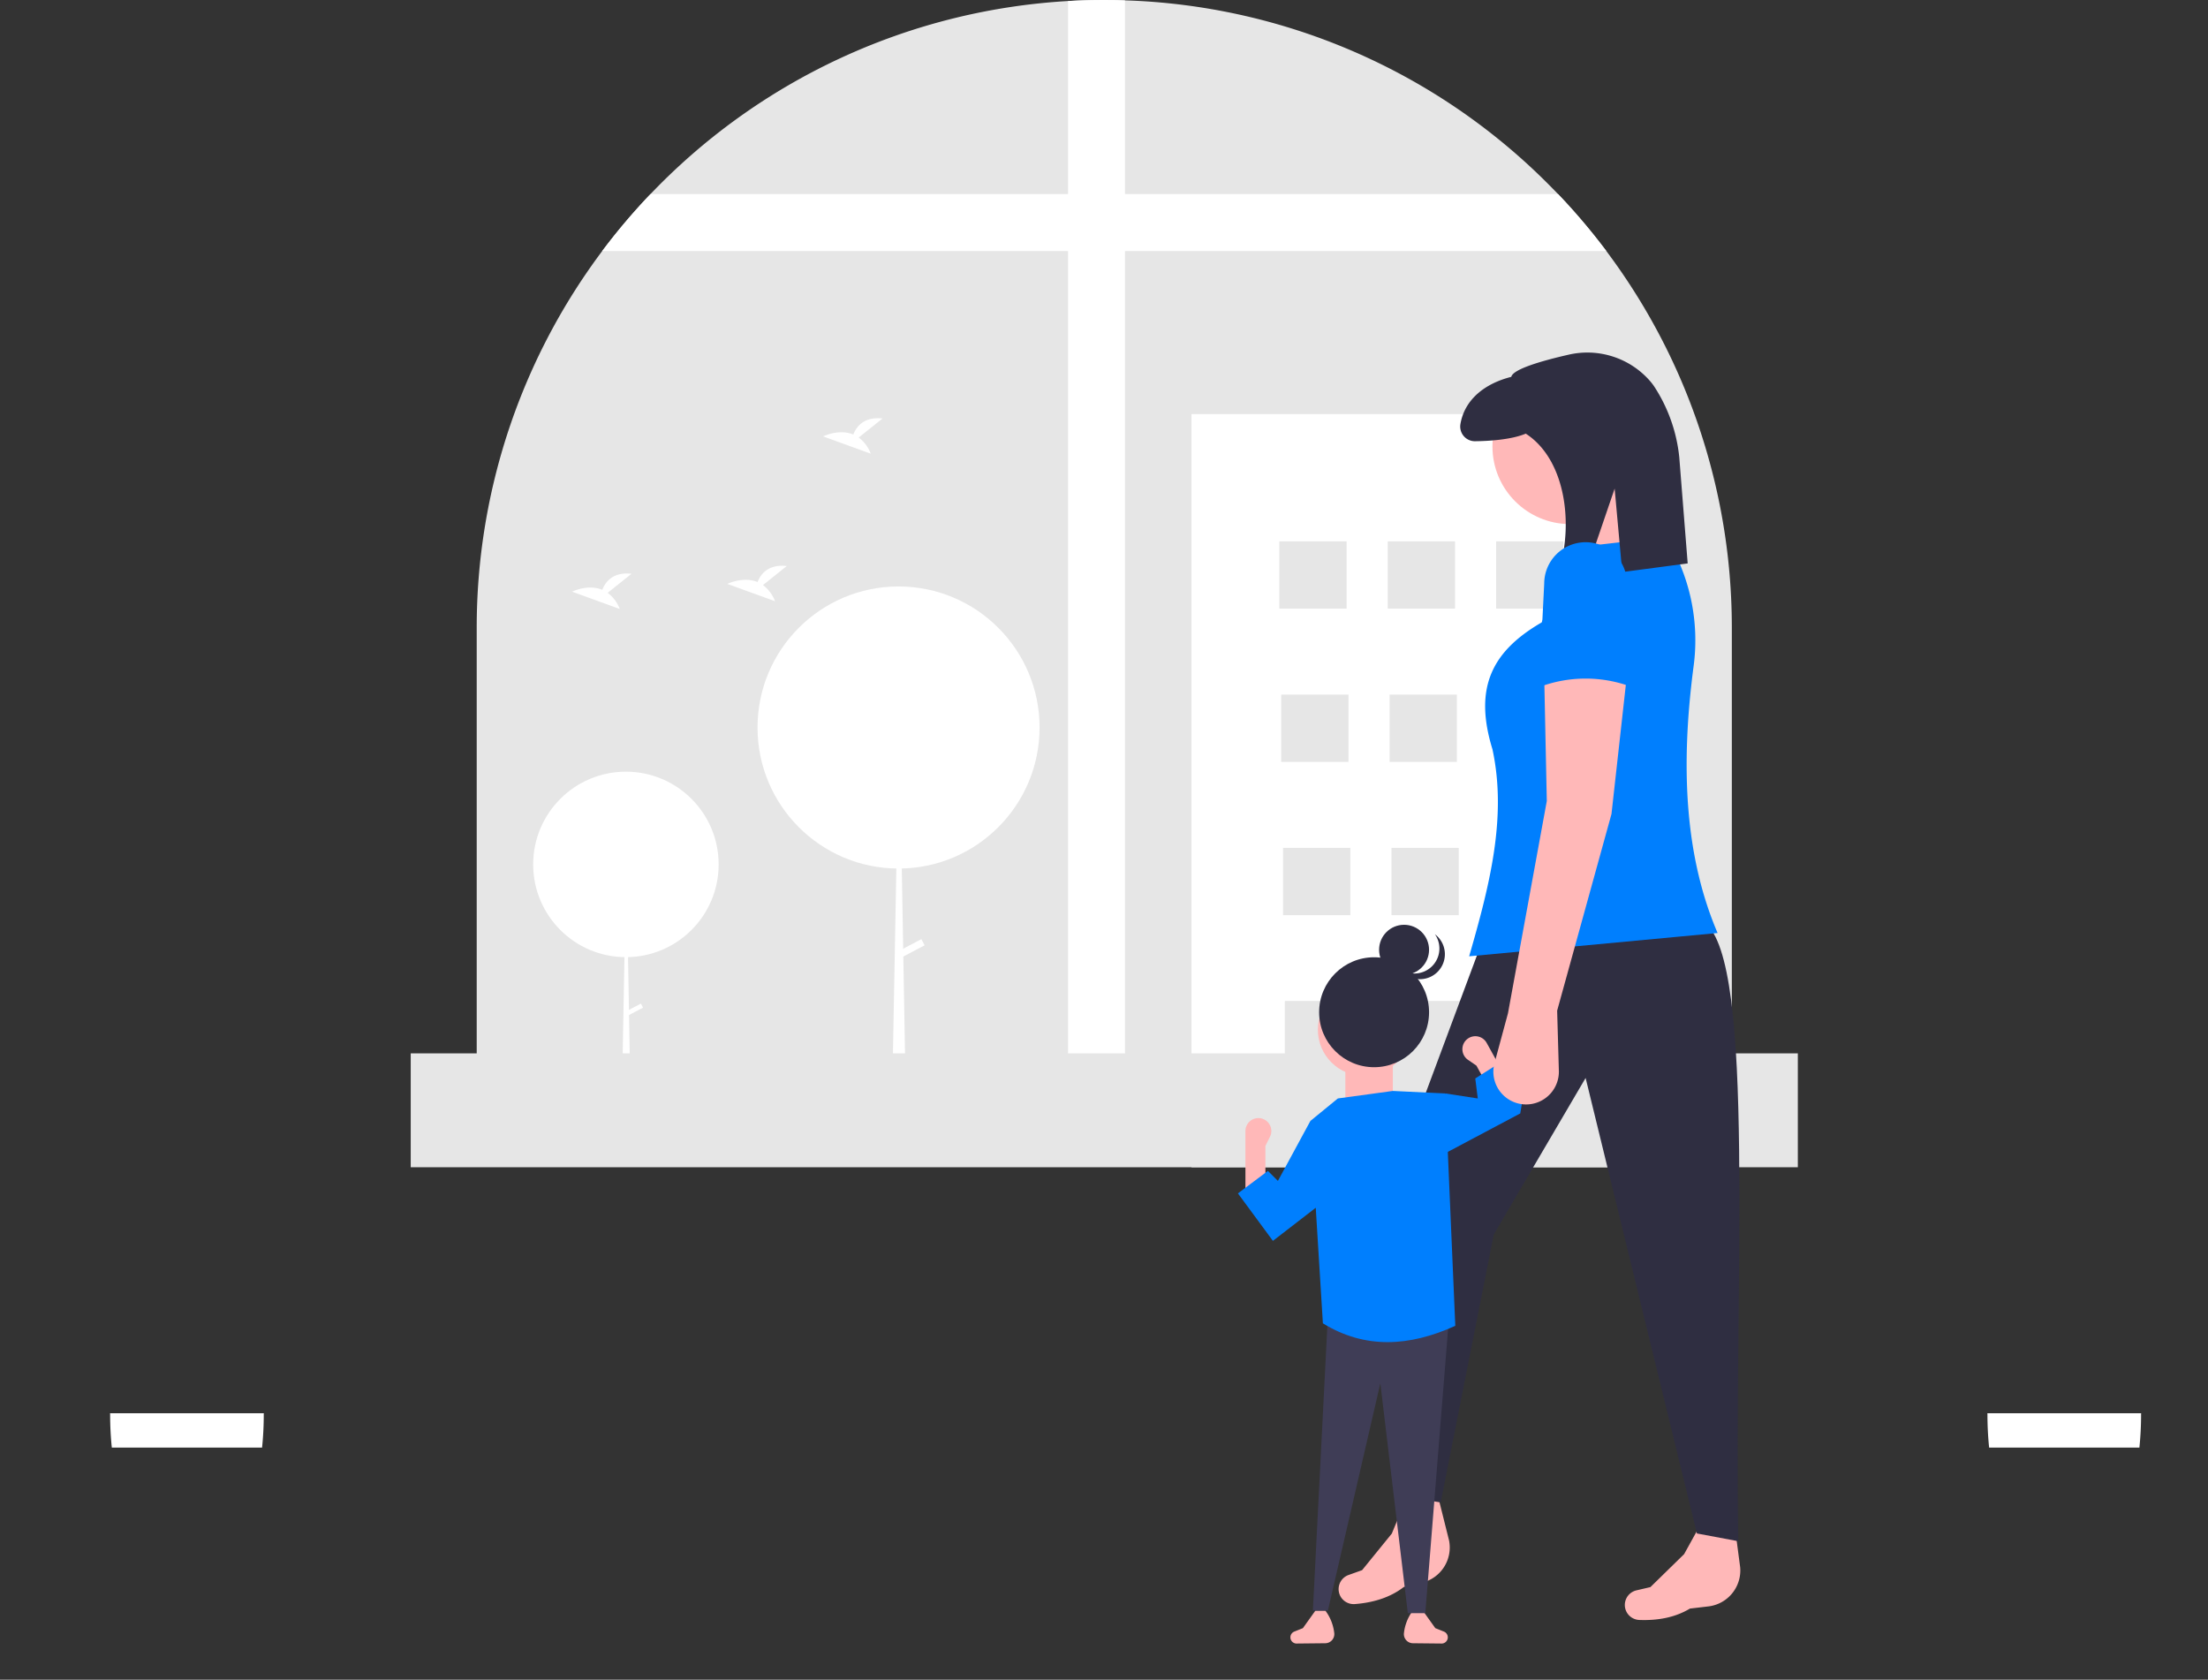<?xml version="1.0" encoding="UTF-8" standalone="no"?>
<svg
   xmlns:dc="http://purl.org/dc/elements/1.1/"
   xmlns:cc="http://creativecommons.org/ns#"
   xmlns:rdf="http://www.w3.org/1999/02/22-rdf-syntax-ns#"
   xmlns:svg="http://www.w3.org/2000/svg"
   xmlns="http://www.w3.org/2000/svg"
   xmlns:sodipodi="http://sodipodi.sourceforge.net/DTD/sodipodi-0.dtd"
   xmlns:inkscape="http://www.inkscape.org/namespaces/inkscape"
   inkscape:version="1.0 (4035a4fb49, 2020-05-01)"
   sodipodi:docname="quality_time.svg"
   version="1.1"
   viewBox="0 0 883.782 672.254"
   height="672.254"
   width="883.782"
   data-name="Layer 1"
   id="b037a0bb-7117-46ab-9d3c-e50125615789">
  <rect x="0" y="0" width="883.782" height="672.254" fill="#333333" stroke="none"/>
  <defs
     id="defs4623" />
  <sodipodi:namedview
     inkscape:current-layer="b037a0bb-7117-46ab-9d3c-e50125615789"
     inkscape:window-maximized="1"
     inkscape:window-y="-8"
     inkscape:window-x="1912"
     inkscape:cy="336.12683"
     inkscape:cx="441.89075"
     inkscape:zoom="1.1529999"
     showgrid="false"
     id="namedview4621"
     inkscape:window-height="1017"
     inkscape:window-width="1920"
     inkscape:pageshadow="2"
     inkscape:pageopacity="0"
     guidetolerance="10"
     gridtolerance="10"
     objecttolerance="10"
     borderopacity="1"
     bordercolor="#666666"
     pagecolor="#ffffff" />
  <path
     id="path4502"
     fill="#e6e6e6"
     transform="translate(-158.109 -113.873)"
     d="M851.298,365.062v193.182H348.92V365.062A251.191,251.191,0,0,1,585.608,114.287q7.194-.419,14.502-.414c2.776,0,5.542.041,8.287.145A250.329,250.329,0,0,1,777.723,187.448c1.357,1.357,2.693,2.724,4.029,4.112A251.036,251.036,0,0,1,851.298,365.062Z" />
  <path
     id="path4504"
     fill="#fff"
     transform="translate(-158.109 -113.873)"
     d="M608.396,114.018v444.226H585.608V114.287q7.194-.419,14.502-.414C602.885,113.873,605.651,113.915,608.396,114.018Z" />
  <path
     id="path4506"
     fill="#fff"
     transform="translate(-158.109 -113.873)"
     d="M801.071,214.349H399.148a251.946,251.946,0,0,1,19.318-22.788H781.752A251.948,251.948,0,0,1,801.071,214.349Z" />
  <rect
     id="rect4508"
     fill="#fff"
     height="301.427"
     width="178.049"
     y="165.733"
     x="476.907" />
  <rect
     id="rect4510"
     fill="#e6e6e6"
     height="26.932"
     width="26.932"
     y="216.656"
     x="512.066" />
  <rect
     id="rect4512"
     fill="#e6e6e6"
     height="26.932"
     width="26.932"
     y="216.656"
     x="555.456" />
  <rect
     id="rect4514"
     fill="#e6e6e6"
     height="26.932"
     width="26.932"
     y="216.656"
     x="598.847" />
  <rect
     id="rect4516"
     fill="#e6e6e6"
     height="26.932"
     width="26.932"
     y="278.001"
     x="512.814" />
  <rect
     id="rect4518"
     fill="#e6e6e6"
     height="26.932"
     width="26.932"
     y="278.001"
     x="556.204" />
  <rect
     id="rect4520"
     fill="#e6e6e6"
     height="26.932"
     width="26.932"
     y="278.001"
     x="599.595" />
  <rect
     id="rect4522"
     fill="#e6e6e6"
     height="26.932"
     width="26.932"
     y="339.347"
     x="513.562" />
  <rect
     id="rect4524"
     fill="#e6e6e6"
     height="26.932"
     width="26.932"
     y="339.347"
     x="556.953" />
  <rect
     id="rect4526"
     fill="#e6e6e6"
     height="26.932"
     width="26.932"
     y="339.347"
     x="600.343" />
  <rect
     id="rect4528"
     fill="#e6e6e6"
     height="26.932"
     width="26.932"
     y="400.692"
     x="514.31" />
  <rect
     id="rect4530"
     fill="#e6e6e6"
     height="26.932"
     width="26.932"
     y="400.692"
     x="557.701" />
  <rect
     id="rect4532"
     fill="#e6e6e6"
     height="26.932"
     width="26.932"
     y="400.692"
     x="601.091" />
  <rect
     id="rect4534"
     fill="#e6e6e6"
     height="26.932"
     width="26.932"
     y="400.692"
     x="514.31" />
  <rect
     id="rect4536"
     fill="#e6e6e6"
     height="26.932"
     width="26.932"
     y="400.692"
     x="557.701" />
  <rect
     id="rect4538"
     fill="#e6e6e6"
     height="26.932"
     width="26.932"
     y="400.692"
     x="601.091" />
  <circle
     id="circle4540"
     fill="#fff"
     r="37.119"
     cy="345.962"
     cx="250.528" />
  <polygon
     id="polygon4542"
     fill="#fff"
     points="250.63 345.962 250.732 345.962 252.568 451.201 248.693 451.201 250.63 345.962" />
  <rect
     id="rect4544"
     fill="#fff"
     transform="translate(520.28 -201.773) rotate(62.234)"
     height="6.934"
     width="1.836"
     y="514.494"
     x="411.085" />
  <circle
     id="circle4546"
     fill="#fff"
     r="56.446"
     cy="291.166"
     cx="359.658" />
  <polygon
     id="polygon4548"
     fill="#fff"
     points="359.813 291.166 359.968 291.166 362.759 451.201 356.867 451.201 359.813 291.166" />
  <rect
     id="rect4550"
     fill="#fff"
     transform="translate(557.801 -312.991) rotate(62.234)"
     height="10.545"
     width="2.791"
     y="488.158"
     x="521.489" />
  <path
     id="path4552"
     fill="#fff"
     transform="translate(-158.109 -113.873)"
     d="M401.344,351.14l9.536-7.627c-7.408-.817-10.451,3.223-11.697,6.42-5.787-2.403-12.087.746-12.087.746l19.079,6.926A14.437,14.437,0,0,0,401.344,351.14Z" />
  <path
     id="path4554"
     fill="#fff"
     transform="translate(-158.109 -113.873)"
     d="M501.82,288.99l9.536-7.627c-7.408-.817-10.451,3.223-11.697,6.42-5.787-2.403-12.087.746-12.087.746l19.079,6.926A14.437,14.437,0,0,0,501.82,288.99Z" />
  <path
     id="path4556"
     fill="#fff"
     transform="translate(-158.109 -113.873)"
     d="M463.494,348.032l9.536-7.627c-7.408-.817-10.451,3.223-11.697,6.42-5.787-2.403-12.087.746-12.087.746l19.079,6.926A14.437,14.437,0,0,0,463.494,348.032Z" />
  <rect
     id="rect4558"
     fill="#e6e6e6"
     height="45.577"
     width="555.205"
     y="421.583"
     x="164.398" />
  <path
     id="path4566"
     fill="#fff"
     transform="translate(-158.109 -113.873)"
     d="M263.706,679.488l-.009.095-.017.396a130.356,130.356,0,0,1-.671,13.266H202.862a130.353,130.353,0,0,1-.671-13.266l-.034-.49Z" />
  <path
     id="path4574"
     fill="#fff"
     transform="translate(-158.109 -113.873)"
     d="M1015.13,679.488l-.009.095-.017.396a130.353,130.353,0,0,1-.671,13.266H954.285a130.353,130.353,0,0,1-.671-13.266l-.034-.49Z" />
  <path
     id="path4576"
     fill="#ffb8b8"
     transform="translate(-158.109 -113.873)"
     d="M841.892,756.805l-7.363.865c-5.816,3.506-12.642,4.826-20.202,4.558a6.058,6.058,0,0,1-5.132-3.145h0a6.004,6.004,0,0,1,3.917-8.708l5.595-1.303,13.5-13.203,8.144-14.74,11.83,1.357,2.463,18.722h0A14.492,14.492,0,0,1,841.892,756.805Z" />
  <path
     id="path4578"
     fill="#ffb8b8"
     transform="translate(-158.109 -113.873)"
     d="M727.217,747.333l-7.216,1.698c-5.378,4.146-12.01,6.235-19.551,6.83a6.058,6.058,0,0,1-5.457-2.54h0a6.004,6.004,0,0,1,2.899-9.097l5.41-1.932,11.908-14.656L721.621,712.065h11.908l4.58,18.319h0A14.492,14.492,0,0,1,727.217,747.333Z" />
  <path
     id="path4580"
     fill="#2f2e41"
     transform="translate(-158.109 -113.873)"
     d="M721.301,713.101l13.466,2.072,21.235-107.208,36.772-62.668,44.541,182.306,16.573,3.107c-1.858-102.664,7.212-231.912-13.466-247.563l-90.117,10.358L710.943,599.16Z" />
  <circle
     id="circle4582"
     fill="#ffb8b8"
     r="31.075"
     cy="178.681"
     cx="628.449" />
  <polygon
     id="polygon4584"
     fill="#ffb8b8"
     points="671.954 226.329 634.664 232.544 625.342 199.397 652.273 191.111 671.954 226.329" />
  <path
     id="path4586"
     fill="#007ffe"
     transform="translate(-158.109 -113.873)"
     d="M845.601,487.29l-99.44,9.322c7.972-27.72,15.276-55.343,9.322-82.866-7.56-24.572-.263-39.184,19.681-50.756l13.466-30.039,36.254-4.143,0,0A78.256,78.256,0,0,1,835.992,380.558C830.826,419.736,832.221,456.091,845.601,487.29Z" />
  <path
     id="path4588"
     fill="#2f2e41"
     transform="translate(-158.109 -113.873)"
     d="M785.859,255.853c-10.371,2.369-22.175,5.727-22.837,8.847-10.668,2.688-18.721,9.128-20.365,18.945a5.879,5.879,0,0,0,5.898,6.818c5.802-.075,14.511-.63,20.262-3.032,16.707,10.765,19.511,38.763,12.215,57.821l11.481-1.052,11.878-34.772,3.034,33.405,26.2-3.464-3.375-42.597a63.465,63.465,0,0,0-9.967-28.142,23.966,23.966,0,0,0-1.875-2.429A33.3,33.3,0,0,0,785.859,255.853Z" />
  <path
     id="path4590"
     fill="#ffb8b8"
     transform="translate(-158.109 -113.873)"
     d="M720.055,767.489a3.65,3.65,0,0,0,3.59,4.052l11.653.12a2.485,2.485,0,0,0,2.312-2.479h0a2.485,2.485,0,0,0-1.562-2.307l-3.438-1.375-5-7h-4a18.321,18.321,0,0,0-3.552,8.969l-.002.02Z" />
  <path
     id="path4592"
     fill="#ffb8b8"
     transform="translate(-158.109 -113.873)"
     d="M692.164,767.489a3.65,3.65,0,0,1-3.59,4.052l-11.653.12a2.485,2.485,0,0,1-2.312-2.479h0a2.485,2.485,0,0,1,1.562-2.307L679.609,765.5l5-7h4a18.321,18.321,0,0,1,3.552,8.969l.002.02Z" />
  <polygon
     id="polygon4594"
     fill="#3f3d56"
     points="525.5 644.627 531.5 644.627 552.5 553.627 563.5 645.627 570.5 645.627 580 527.127 531.5 526.627 525.5 644.627" />
  <path
     id="path4596"
     fill="#ffb8b8"
     transform="translate(-158.109 -113.873)"
     d="M656.609,591.5h8v-19l1.82-3.64a5.184,5.184,0,0,0-3.848-7.441h0a5.184,5.184,0,0,0-5.972,5.123V591.5Z" />
  <circle
     id="circle4598"
     fill="#ffb8b8"
     r="18.5"
     cy="412.127"
     cx="546" />
  <rect
     id="rect4600"
     fill="#ffb8b8"
     transform="translate(1254.109 979.127) rotate(-180)"
     height="22"
     width="19"
     y="535.5"
     x="696.609" />
  <path
     id="path4602"
     fill="#007ffe"
     transform="translate(-158.109 -113.873)"
     d="M687.609,643.5c16.818,10.378,34.598,9.364,53,1l-4-93-21-1-22,3-11,9Z" />
  <polygon
     id="polygon4604"
     fill="#007ffe"
     points="509.5 496.627 531.5 479.627 524.5 448.627 511.5 472.627 507.5 468.627 495.5 477.627 509.5 496.627" />
  <path
     id="path4606"
     fill="#ffb8b8"
     transform="translate(-158.109 -113.873)"
     d="M765.265,553.097l-6.997,3.878-9.21-16.618-3.356-2.301a5.184,5.184,0,0,1-.242-8.374h0a5.184,5.184,0,0,1,7.707,1.586l2.888,5.211Z" />
  <polygon
     id="polygon4608"
     fill="#007ffe"
     points="568 467.127 594.551 453.032 608.5 445.627 610.5 433.627 601.5 424.627 590.5 431.627 591.5 439.627 578.5 437.627 568 467.127" />
  <circle
     id="circle4610"
     fill="#2f2e41"
     r="22"
     cy="405.127"
     cx="550" />
  <circle
     id="circle4612"
     fill="#2f2e41"
     r="10"
     cy="380.127"
     cx="562" />
  <path
     id="path4614"
     fill="#2f2e41"
     transform="translate(-158.109 -113.873)"
     d="M719.624,502.36a9.997,9.997,0,0,0,12.834-14.57A9.994,9.994,0,1,1,718.238,501.473,10.02,10.02,0,0,0,719.624,502.36Z" />
  <path
     id="path4616"
     fill="#ffb8b8"
     transform="translate(-158.109 -113.873)"
     d="M781.38,518.365l.687,24.048a13.112,13.112,0,0,1-11.802,13.421h0a13.112,13.112,0,0,1-13.962-16.468l5.396-19.966,15.537-84.938-1.036-49.72,33.147-1.036-6.215,55.935Z" />
  <path
     id="path4618"
     fill="#007ffe"
     transform="translate(-158.109 -113.873)"
     d="M811.419,388.886a52.381,52.381,0,0,0-37.29,0l2.072-41.433a16.573,16.573,0,0,1,16.573-16.573h0a16.573,16.573,0,0,1,16.573,16.573Z" />
</svg>
